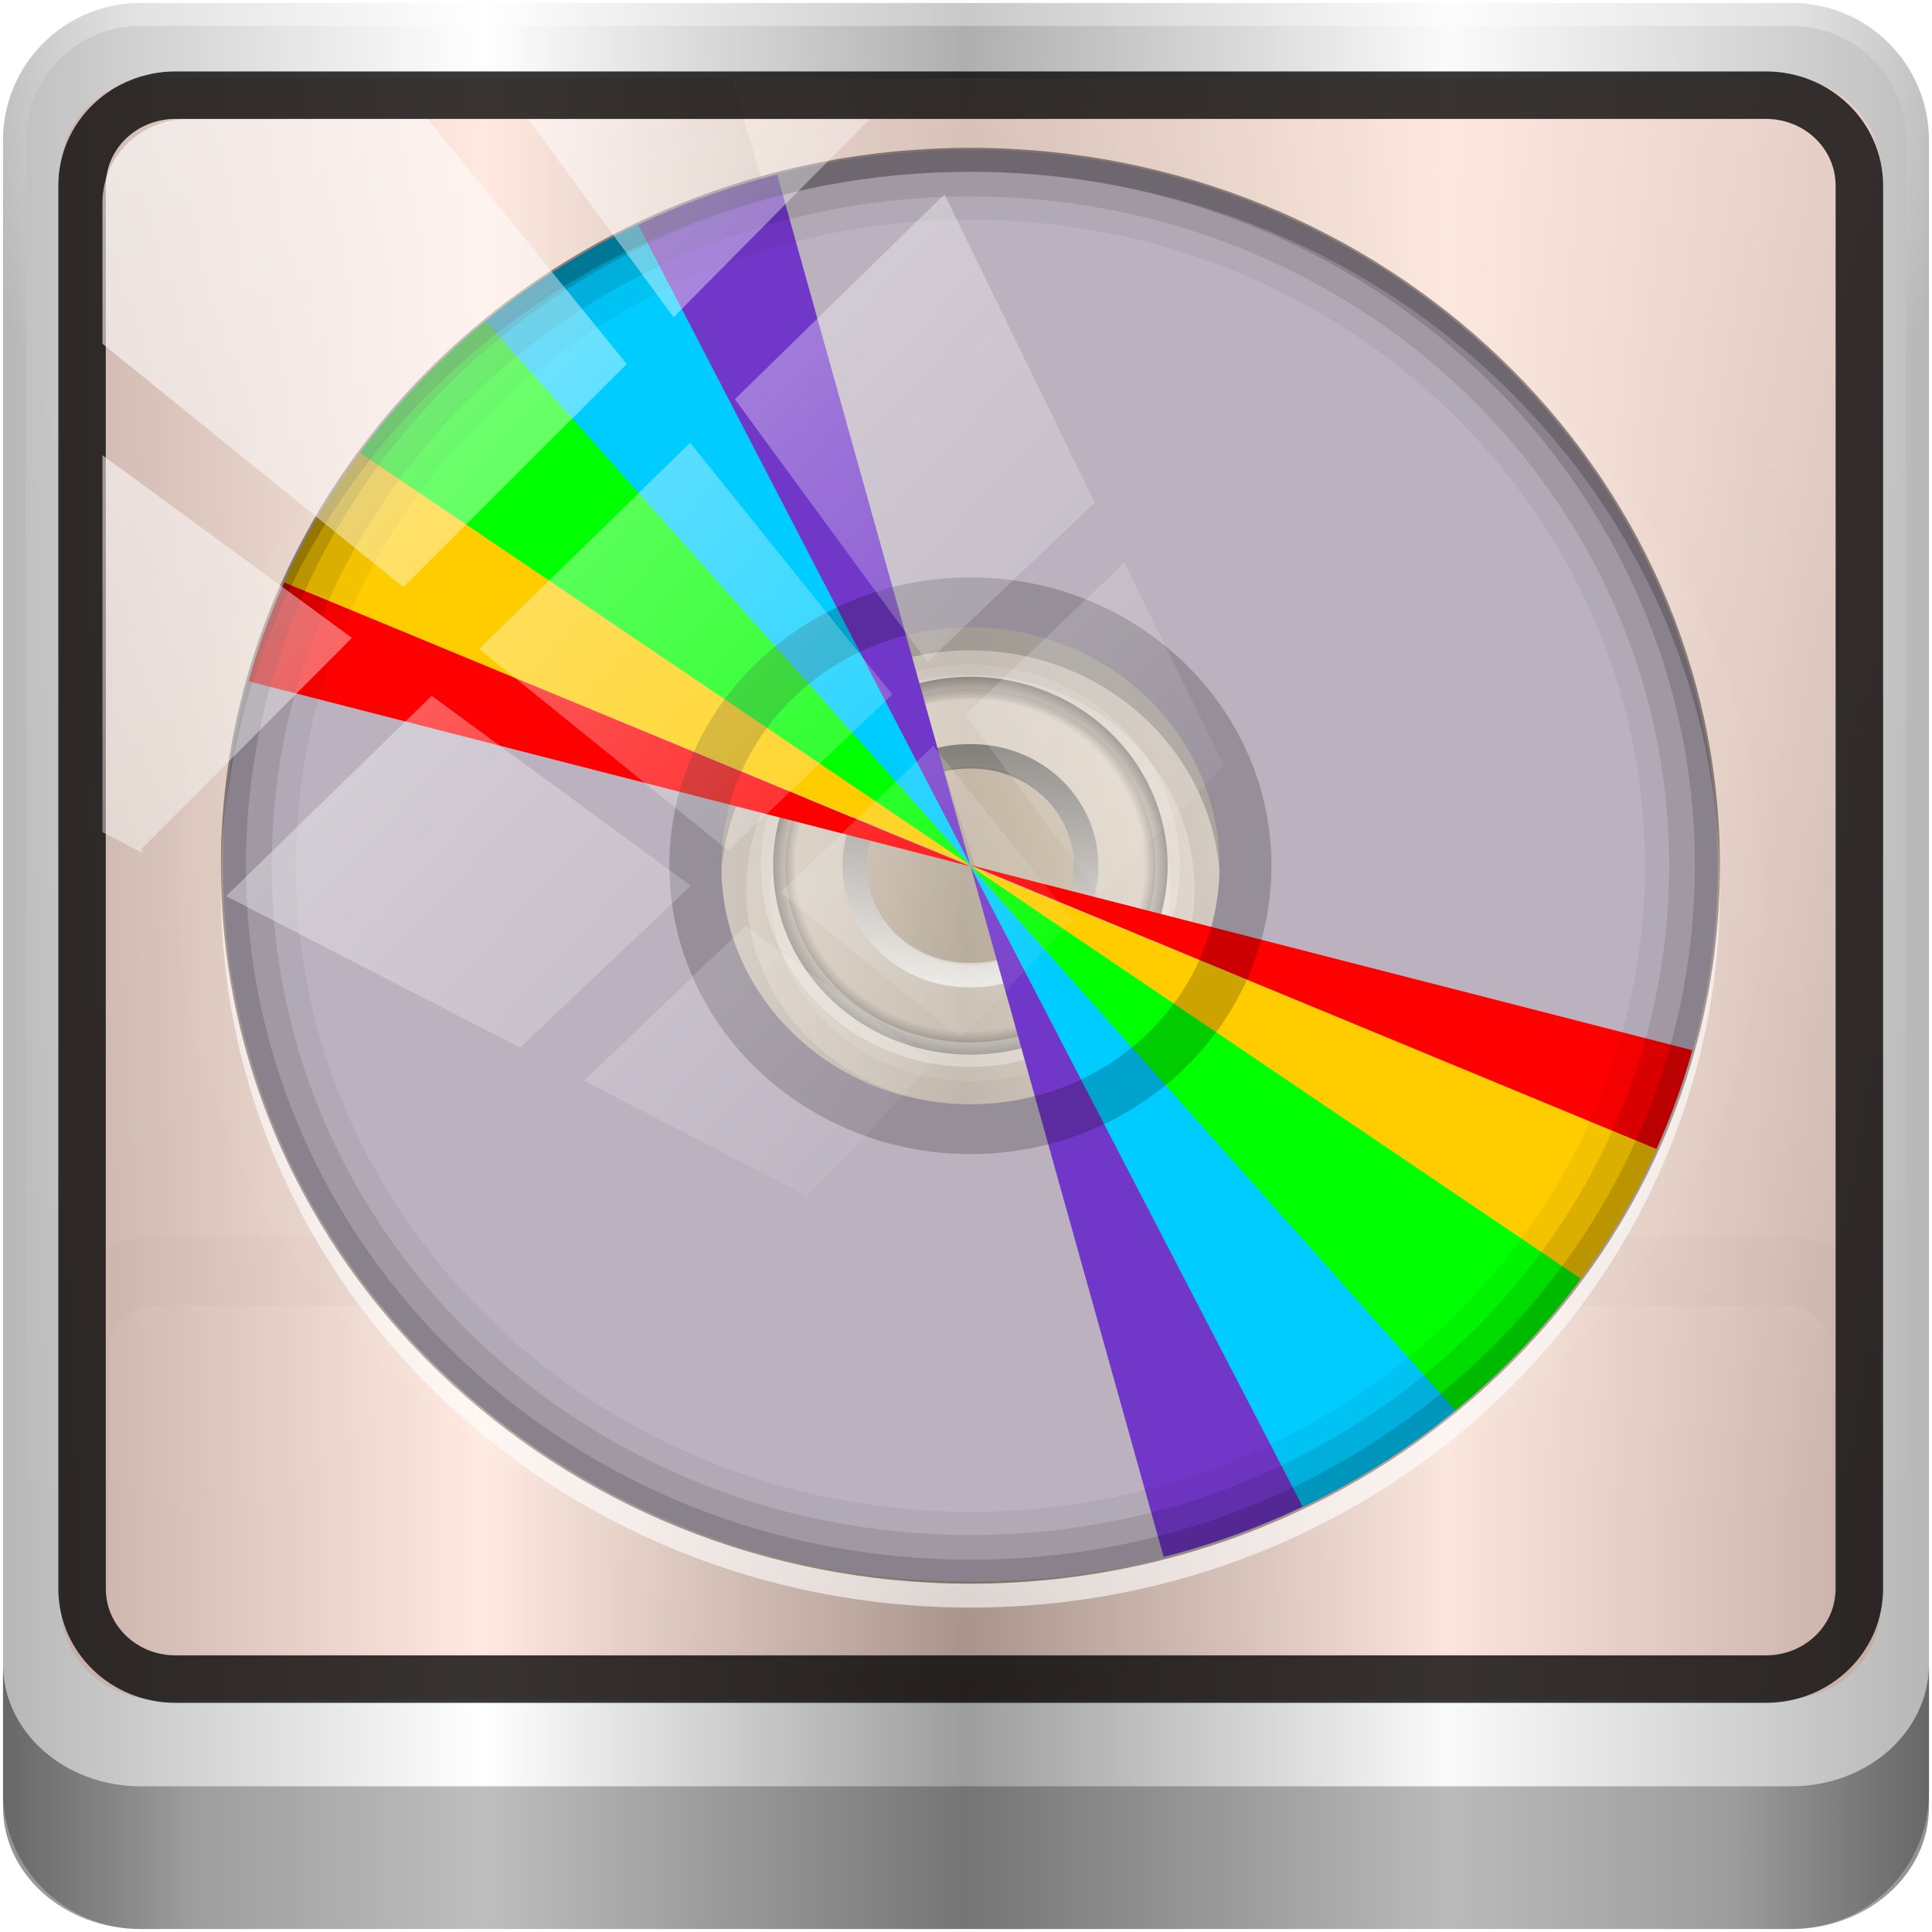 <?xml version="1.0" encoding="UTF-8" standalone="no"?>
<!-- Created with Inkscape (http://www.inkscape.org/) -->

<svg
   xmlns:dc="http://purl.org/dc/elements/1.1/"
   xmlns:cc="http://creativecommons.org/ns#"
   xmlns:rdf="http://www.w3.org/1999/02/22-rdf-syntax-ns#"
   xmlns:svg="http://www.w3.org/2000/svg"
   xmlns="http://www.w3.org/2000/svg"
   xmlns:xlink="http://www.w3.org/1999/xlink"
   xmlns:sodipodi="http://sodipodi.sourceforge.net/DTD/sodipodi-0.dtd"
   xmlns:inkscape="http://www.inkscape.org/namespaces/inkscape"
   width="96"
   height="96"
   id="svg2"
   version="1.1"
   inkscape:version="0.92.2 5c3e80d, 2017-08-06"
   sodipodi:docname="audio-cd-duplicate.svg">
  <script
     xlink:href=""
     id="script2985" />
  <defs
     id="defs4">
    <filter
       color-interpolation-filters="sRGB"
       id="filter3832-0">
      <feGaussianBlur
         id="feGaussianBlur3834-4"
         stdDeviation="0.769" />
    </filter>
    <linearGradient
       id="linearGradient4370-2">
      <stop
         id="stop4372-3"
         style="stop-color:#2a7fff;stop-opacity:1"
         offset="0" />
      <stop
         id="stop4374-7"
         style="stop-color:#003380;stop-opacity:1"
         offset="1" />
    </linearGradient>
    <linearGradient
       id="linearGradient3266-4">
      <stop
         id="stop2807-3"
         style="stop-color:#ffffff;stop-opacity:1"
         offset="0" />
      <stop
         id="stop2809-4"
         style="stop-color:#000000;stop-opacity:0"
         offset="1" />
    </linearGradient>
    <filter
       color-interpolation-filters="sRGB"
       id="filter4365">
      <feGaussianBlur
         id="feGaussianBlur4367"
         stdDeviation="0.769" />
    </filter>
    <linearGradient
       id="linearGradient4370">
      <stop
         id="stop4372"
         style="stop-color:#2a7fff;stop-opacity:1"
         offset="0" />
      <stop
         id="stop4374"
         style="stop-color:#003380;stop-opacity:1"
         offset="1" />
    </linearGradient>
    <linearGradient
       id="linearGradient4377">
      <stop
         id="stop4379"
         style="stop-color:#ffffff;stop-opacity:1"
         offset="0" />
      <stop
         id="stop4381"
         style="stop-color:#000000;stop-opacity:0"
         offset="1" />
    </linearGradient>
    <linearGradient
       id="linearGradient3362">
      <stop
         id="stop3364"
         style="stop-color:#4d4d4d;stop-opacity:1"
         offset="0" />
      <stop
         id="stop3366"
         style="stop-color:#ffffff;stop-opacity:1"
         offset="1" />
    </linearGradient>
    <linearGradient
       id="linearGradient3342">
      <stop
         id="stop3344"
         style="stop-color:#000000;stop-opacity:0"
         offset="0" />
      <stop
         id="stop3350"
         style="stop-color:#000000;stop-opacity:0"
         offset="0.85" />
      <stop
         id="stop3346"
         style="stop-color:#000000;stop-opacity:1"
         offset="1" />
    </linearGradient>
    <linearGradient
       id="linearGradient3330">
      <stop
         id="stop3332"
         style="stop-color:#ffffff;stop-opacity:0.203"
         offset="0" />
      <stop
         id="stop3334"
         style="stop-color:#ffffff;stop-opacity:0.68"
         offset="1" />
    </linearGradient>
    <clipPath
       id="clipPath4031">
      <path
         d="M 48,32 C 28.118,32 12,48.118 12,68 12,87.882 28.118,104 48,104 67.882,104 84,87.882 84,68 84,48.118 67.882,32 48,32 z m 0,24 c 6.627,0 12,5.373 12,12 0,6.627 -5.373,12 -12,12 -6.627,0 -12,-5.373 -12,-12 0,-6.627 5.373,-12 12,-12 z"
         inkscape:connector-curvature="0"
         id="path4033"
         style="fill:#bbb1bf;fill-opacity:1;stroke:none" />
    </clipPath>
    <filter
       x="-0.19"
       y="-0.171"
       width="1.381"
       height="1.341"
       color-interpolation-filters="sRGB"
       id="filter4035">
      <feGaussianBlur
         id="feGaussianBlur4037"
         stdDeviation="4.948" />
    </filter>
    <clipPath
       id="clipPath4187">
      <path
         d="m 48,102 c -19.882,0 -36,16.118 -36,36 0,19.882 16.118,36 36,36 19.882,0 36,-16.118 36,-36 0,-19.882 -16.118,-36 -36,-36 z m 0,24 c 6.627,0 12,5.373 12,12 0,6.627 -5.373,12 -12,12 -6.627,0 -12,-5.373 -12,-12 0,-6.627 5.373,-12 12,-12 z"
         inkscape:connector-curvature="0"
         id="path4189"
         style="fill:#bbb1bf;fill-opacity:1;stroke:none" />
    </clipPath>
    <filter
       x="-0.18"
       y="-0.18"
       width="1.36"
       height="1.36"
       color-interpolation-filters="sRGB"
       id="filter4195">
      <feGaussianBlur
         id="feGaussianBlur4197"
         stdDeviation="5.216" />
    </filter>
    <linearGradient
       id="linearGradient4042">
      <stop
         id="stop4044"
         style="stop-color:#ff9800;stop-opacity:1"
         offset="0" />
      <stop
         id="stop4046"
         style="stop-color:#ff4600;stop-opacity:1"
         offset="1" />
    </linearGradient>
    <linearGradient
       inkscape:collect="always"
       id="linearGradient3888-8-4-8-4-6-9-0-8-7-9">
      <stop
         style="stop-color:#ffffff;stop-opacity:1;"
         offset="0"
         id="stop3890-4-7-9-5-7-0-8-8-8-6" />
      <stop
         style="stop-color:#ffffff;stop-opacity:0;"
         offset="1"
         id="stop3892-5-8-2-8-3-3-3-06-4-4" />
    </linearGradient>
    <linearGradient
       inkscape:collect="always"
       id="linearGradient3888-8-4-8-6">
      <stop
         style="stop-color:#ffffff;stop-opacity:1;"
         offset="0"
         id="stop3890-4-7-9-7" />
      <stop
         style="stop-color:#ffffff;stop-opacity:0;"
         offset="1"
         id="stop3892-5-8-2-7" />
    </linearGradient>
    <linearGradient
       id="linearGradient4091-0-3-0-7">
      <stop
         style="stop-color:#ffffff;stop-opacity:1;"
         offset="0"
         id="stop4093-3-6-4-2" />
      <stop
         id="stop4099-6-1-8-3"
         offset="0.8"
         style="stop-color:#ffffff;stop-opacity:1;" />
      <stop
         style="stop-color:#ffffff;stop-opacity:0;"
         offset="1"
         id="stop4095-1-0-7-9" />
    </linearGradient>
    <linearGradient
       id="linearGradient3832-0-6-1-1">
      <stop
         style="stop-color:#000000;stop-opacity:1;"
         offset="0"
         id="stop3834-6-3-7-1" />
      <stop
         id="stop3872-2-4"
         offset="0.1"
         style="stop-color:#000000;stop-opacity:0.588;" />
      <stop
         style="stop-color:#000000;stop-opacity:0.588;"
         offset="0.9"
         id="stop3844-6-2-7-6" />
      <stop
         style="stop-color:#000000;stop-opacity:1;"
         offset="1"
         id="stop3836-5-0-2-9" />
    </linearGradient>
    <linearGradient
       gradientTransform="matrix(1.135,0,0,1.134,-40.037,-46.788)"
       y2="47"
       x2="90"
       y1="47"
       x1="6"
       gradientUnits="userSpaceOnUse"
       id="linearGradient5021"
       xlink:href="#linearGradient6139-0"
       inkscape:collect="always" />
    <linearGradient
       id="linearGradient6139-0">
      <stop
         id="stop6141-2"
         offset="0"
         style="stop-color:#b7b7b7;stop-opacity:1;" />
      <stop
         style="stop-color:#ffffff;stop-opacity:1;"
         offset="0.25"
         id="stop6151-0" />
      <stop
         style="stop-color:#9d9d9d;stop-opacity:1;"
         offset="0.5"
         id="stop6147-1" />
      <stop
         id="stop6149-4"
         offset="0.75"
         style="stop-color:#fafafa;stop-opacity:1;" />
      <stop
         id="stop6143-4"
         offset="1"
         style="stop-color:#b7b7b7;stop-opacity:1;" />
    </linearGradient>
    <linearGradient
       inkscape:collect="always"
       xlink:href="#linearGradient6139-0"
       id="linearGradient4788"
       gradientUnits="userSpaceOnUse"
       gradientTransform="matrix(1.139,0,0,1.139,-30.579,-29.107)"
       x1="6"
       y1="47"
       x2="90"
       y2="47" />
    <radialGradient
       inkscape:collect="always"
       xlink:href="#linearGradient3888-8-4-8-6"
       id="radialGradient4790"
       gradientUnits="userSpaceOnUse"
       gradientTransform="matrix(0,1.847,-2.322,0,38.535,-305.425)"
       cx="158"
       cy="6.213"
       fx="158"
       fy="6.213"
       r="41" />
    <radialGradient
       inkscape:collect="always"
       xlink:href="#linearGradient4091-0-3-0-7"
       id="radialGradient4792"
       gradientUnits="userSpaceOnUse"
       gradientTransform="matrix(-1.222,0,0,-0.997,82.74,-50.327)"
       cx="48"
       cy="-27"
       fx="48"
       fy="-27"
       r="42" />
    <linearGradient
       inkscape:collect="always"
       xlink:href="#linearGradient3832-0-6-1-1"
       id="linearGradient4794"
       gradientUnits="userSpaceOnUse"
       gradientTransform="matrix(1.139,0,0,1.013,83.35,-18.349)"
       x1="-94"
       y1="82.984"
       x2="-10.188"
       y2="82.984" />
    <linearGradient
       inkscape:collect="always"
       xlink:href="#linearGradient3888-8-4-8-4-6-9-0-8-7-9"
       id="linearGradient4796"
       gradientUnits="userSpaceOnUse"
       gradientTransform="matrix(1.19,0,0,1.151,-32.769,-28.888)"
       x1="62"
       y1="8"
       x2="62"
       y2="68" />
    <radialGradient
       inkscape:collect="always"
       xlink:href="#linearGradient4042"
       id="radialGradient4798"
       gradientUnits="userSpaceOnUse"
       gradientTransform="matrix(1.003,0,0,0.894,9.597,20.257)"
       cx="14.693"
       cy="0.381"
       fx="14.693"
       fy="0.381"
       r="45.056" />
    <linearGradient
       inkscape:collect="always"
       xlink:href="#linearGradient3362"
       id="linearGradient4800"
       gradientUnits="userSpaceOnUse"
       x1="25.22"
       y1="61.922"
       x2="94.568"
       y2="61.922"
       gradientTransform="matrix(0,0.166,-0.209,0,37.238,9.499)" />
    <radialGradient
       inkscape:collect="always"
       xlink:href="#linearGradient3342"
       id="radialGradient4802"
       gradientUnits="userSpaceOnUse"
       gradientTransform="matrix(0,0.287,-0.302,0,43.005,2.257)"
       cx="59.894"
       cy="61.922"
       fx="59.894"
       fy="61.922"
       r="33.714" />
    <linearGradient
       inkscape:collect="always"
       xlink:href="#linearGradient3330"
       id="linearGradient4804"
       gradientUnits="userSpaceOnUse"
       x1="26.18"
       y1="61.922"
       x2="93.608"
       y2="61.922"
       gradientTransform="matrix(0,0.287,-0.36,0,46.628,2.257)" />
    <linearGradient
       id="linearGradient6139-0-3">
      <stop
         id="stop6141-2-6"
         offset="0"
         style="stop-color:#adb9c1;stop-opacity:1;" />
      <stop
         style="stop-color:#ffffff;stop-opacity:1;"
         offset="0.25"
         id="stop6151-0-7" />
      <stop
         style="stop-color:#90a2aa;stop-opacity:1;"
         offset="0.5"
         id="stop6147-1-5" />
      <stop
         id="stop6149-4-3"
         offset="0.75"
         style="stop-color:#f9fafb;stop-opacity:1;" />
      <stop
         id="stop6143-4-5"
         offset="1"
         style="stop-color:#adb9c1;stop-opacity:1;" />
    </linearGradient>
    <clipPath
       id="clipPath4156-4-1"
       clipPathUnits="userSpaceOnUse">
      <path
         inkscape:connector-curvature="0"
         id="path4158-0-8"
         d="m 27.046,-55.695 -14.214,13.321 h 0.061 l 15.653,21.771 10.231,-10.546 C 38.562,-32.302 27.468,-54.819 27.046,-55.695 Z M 9.647,-39.383 -5.241,-25.321 15.988,-7.806 26.372,-18.383 Z m 31.491,12.951 -9.741,9.714 8.945,12.458 7.781,-7.555 z m -49.84,4.379 -13.754,12.982 26.283,13.846 0.061,-0.062 -0.123,-0.062 L 13.599,-5.401 -8.702,-22.053 Z m 38.015,7.401 -9.803,9.775 11.579,9.559 7.628,-7.401 -8.669,-11.009 z m 20.187,5.674 -7.383,7.216 6.188,8.542 5.82,-6.137 z m -32.195,6.322 -9.557,9.498 13.662,7.185 7.934,-7.678 z m 23.312,2.374 -7.107,6.938 8.363,6.907 5.361,-5.674 -0.061,-0.092 -0.092,0.123 -6.464,-8.203 z m -8.73,8.542 -7.505,7.339 10.354,5.458 c 1.397,-1.321 5.675,-6.123 5.851,-6.322 z"
         style="opacity:0.6;fill:#ffffff;fill-opacity:1;stroke:none" />
    </clipPath>
    <linearGradient
       gradientTransform="matrix(0.93,0,0,-0.93,23.674,61.395)"
       gradientUnits="userSpaceOnUse"
       xlink:href="#linearGradient3832-0-6-1-1"
       id="linearGradient3665"
       y2="45.017"
       x2="20.759"
       y1="1"
       x1="20.759" />
    <linearGradient
       id="linearGradient4081">
      <stop
         offset="0"
         style="stop-color:#aaaaaa;stop-opacity:1"
         id="stop4083" />
      <stop
         offset="1"
         style="stop-color:#f0f0f0;stop-opacity:1"
         id="stop4085" />
    </linearGradient>
    <linearGradient
       gradientTransform="matrix(0.473,0.127,0.127,-0.473,44.479,74.734)"
       gradientUnits="userSpaceOnUse"
       xlink:href="#linearGradient3832-0-6-1-1"
       id="linearGradient3669"
       y2="45.017"
       x2="20.759"
       y1="1"
       x1="20.759" />
    <clipPath
       id="clipPath4156-4-1-6"
       clipPathUnits="userSpaceOnUse">
      <path
         inkscape:connector-curvature="0"
         id="path4158-0-8-2"
         d="m 27.046,-55.695 -14.214,13.321 h 0.061 l 15.653,21.771 10.231,-10.546 C 38.562,-32.302 27.468,-54.819 27.046,-55.695 Z M 9.647,-39.383 -5.241,-25.321 15.988,-7.806 26.372,-18.383 Z m 31.491,12.951 -9.741,9.714 8.945,12.458 7.781,-7.555 z m -49.84,4.379 -13.754,12.982 26.283,13.846 0.061,-0.062 -0.123,-0.062 L 13.599,-5.401 -8.702,-22.053 Z m 38.015,7.401 -9.803,9.775 11.579,9.559 7.628,-7.401 -8.669,-11.009 z m 20.187,5.674 -7.383,7.216 6.188,8.542 5.82,-6.137 z m -32.195,6.322 -9.557,9.498 13.662,7.185 7.934,-7.678 z m 23.312,2.374 -7.107,6.938 8.363,6.907 5.361,-5.674 -0.061,-0.092 -0.092,0.123 -6.464,-8.203 z m -8.73,8.542 -7.505,7.339 10.354,5.458 c 1.397,-1.321 5.675,-6.123 5.851,-6.322 z"
         style="opacity:0.6;fill:#ffffff;fill-opacity:1;stroke:none" />
    </clipPath>
    <linearGradient
       inkscape:collect="always"
       xlink:href="#linearGradient3888-8-4-8-4-6-9-0-8-7-9"
       id="linearGradient1136"
       gradientUnits="userSpaceOnUse"
       x1="2.771"
       y1="-28.642"
       x2="50.528"
       y2="14.514" />
  </defs>
  <sodipodi:namedview
     id="base"
     pagecolor="#ffffff"
     bordercolor="#666666"
     borderopacity="1.0"
     inkscape:pageopacity="0.0"
     inkscape:pageshadow="2"
     inkscape:zoom="7.6020315"
     inkscape:cx="48"
     inkscape:cy="48.163481"
     inkscape:current-layer="g4742"
     showgrid="true"
     inkscape:document-units="px"
     inkscape:grid-bbox="true"
     inkscape:showpageshadow="false"
     gridtolerance="1"
     guidetolerance="1"
     objecttolerance="1"
     inkscape:window-width="1280"
     inkscape:window-height="941"
     inkscape:window-x="0"
     inkscape:window-y="21"
     inkscape:window-maximized="1" />
  <g
     id="layer1"
     inkscape:label="Layer 1"
     inkscape:groupmode="layer"
     transform="translate(0,32)">
    <g
       id="g4742"
       transform="translate(23.893,-8.439)">
      <path
         style="display:inline;fill:url(#linearGradient4788);fill-opacity:1;fill-rule:nonzero;stroke:none"
         d="m 65.121,-23.411 h -82.029 c -3.787,0 -6.836,3.049 -6.836,6.836 v 82.029 c 0,3.787 3.049,6.836 6.836,6.836 h 82.029 c 3.787,0 6.836,-3.049 6.836,-6.836 v -82.029 c 0,-3.787 -3.049,-6.836 -6.836,-6.836 z"
         id="rect4251-1"
         inkscape:connector-curvature="0" />
      <path
         style="display:inline;opacity:0.2;fill:url(#radialGradient4790);fill-opacity:1;fill-rule:nonzero;stroke:none;stroke-width:1.139"
         d="m -16.907,-22.271 c -3.176,0 -5.696,2.521 -5.696,5.696 V 7.03 15.005 58.974 c 1.22,1.856 3.3,3.097 5.696,3.097 h 4.557 72.914 4.557 c 2.396,0 4.477,-1.242 5.696,-3.097 V 15.005 7.03 -16.575 c 0,-3.176 -2.521,-5.696 -5.696,-5.696 z"
         id="path3400-6"
         inkscape:connector-curvature="0"
         sodipodi:nodetypes="sscccsccscccsss" />
      <path
         style="display:inline;opacity:0.45;fill:url(#radialGradient4792);fill-opacity:1;fill-rule:nonzero;stroke:none;stroke-width:1.139"
         d="m -16.907,-23.411 c -3.787,0 -6.836,3.049 -6.836,6.836 V 0.514 h 1.139 V -16.575 c 0,-3.176 2.521,-5.696 5.696,-5.696 H 65.121 c 3.176,0 5.696,2.521 5.696,5.696 V 0.514 h 1.139 V -16.575 c 0,-3.787 -3.049,-6.836 -6.836,-6.836 z"
         id="path4236-5"
         inkscape:connector-curvature="0" />
      <path
         inkscape:connector-curvature="0"
         id="path4242-5"
         d="m -23.743,59.122 v 1.013 1.013 1.013 2.026 2.026 c 0,3.367 3.049,6.077 6.836,6.077 H 65.121 c 3.787,0 6.836,-2.71 6.836,-6.077 V 64.186 62.161 61.148 60.135 59.122 c 0,3.367 -3.049,6.077 -6.836,6.077 h -82.029 c -3.787,0 -6.836,-2.71 -6.836,-6.077 z"
         style="opacity:0.431;fill:url(#linearGradient4794);fill-opacity:1;fill-rule:nonzero;stroke:none;stroke-width:1.139" />
      <path
         style="color:#000000;font-style:normal;font-variant:normal;font-weight:normal;font-stretch:normal;font-size:medium;line-height:normal;font-family:Sans;-inkscape-font-specification:Sans;text-indent:0;text-align:start;text-decoration:none;text-decoration-line:none;letter-spacing:normal;word-spacing:normal;text-transform:none;writing-mode:lr-tb;direction:ltr;baseline-shift:baseline;text-anchor:start;display:inline;overflow:visible;visibility:visible;opacity:0.02;fill:#000000;fill-opacity:1;fill-rule:nonzero;stroke:none;stroke-width:6;marker:none;enable-background:accumulate"
         d="m -16.112,37.859 c -1.885,0 -3.649,0.974 -4.759,2.41 v 16.004 c 0,2.55 2.123,4.603 4.759,4.603 h 80.905 c 2.637,0 4.759,-2.053 4.759,-4.603 V 40.269 C 68.442,38.833 66.678,37.859 64.793,37.859 Z m 0,3.452 h 80.905 c 1.359,0 2.38,0.987 2.38,2.302 v 12.659 c 0,1.315 -1.02,2.302 -2.38,2.302 H -16.112 c -1.359,0 -2.38,-0.987 -2.38,-2.302 V 43.613 c 0,-1.315 1.02,-2.302 2.38,-2.302 z"
         id="path4972"
         inkscape:connector-curvature="0" />
      <path
         style="color:#000000;display:inline;overflow:visible;visibility:visible;opacity:0.45;fill:url(#linearGradient4796);fill-opacity:1;fill-rule:nonzero;stroke:none;stroke-width:2;marker:none;enable-background:accumulate"
         d="m 12.443,-19.682 c 8.329,27.771 16.985,54.888 25.766,80.557 h 26.584 c 2.637,0 4.759,-2.053 4.759,-4.603 v -71.35 c 0,-2.55 -2.123,-4.603 -4.759,-4.603 z"
         id="path4974"
         inkscape:connector-curvature="0" />
      <path
         sodipodi:nodetypes="sssssssss"
         inkscape:connector-curvature="0"
         style="color:#000000;display:inline;overflow:visible;visibility:visible;opacity:0.118;fill:url(#radialGradient4798);fill-opacity:1;fill-rule:nonzero;stroke:none;stroke-width:2;marker:none;enable-background:accumulate"
         d="m -16.112,-19.682 h 80.905 c 2.637,0 4.759,2.053 4.759,4.603 v 71.35 c 0,2.55 -2.123,4.603 -4.759,4.603 H -16.112 c -2.637,0 -4.759,-2.053 -4.759,-4.603 v -71.35 c 0,-2.55 2.123,-4.603 4.759,-4.603 z"
         id="path4970" />
      <path
         id="path4989"
         d="m -15.168,-18.832 h 79.017 c 2.575,0 4.648,2.006 4.648,4.497 v 69.711 c 0,2.492 -2.073,4.497 -4.648,4.497 h -79.017 c -2.575,0 -4.648,-2.006 -4.648,-4.497 v -69.711 c 0,-2.492 2.073,-4.497 4.648,-4.497 z"
         style="color:#000000;display:inline;overflow:visible;visibility:visible;fill:none;stroke:#000000;stroke-width:2.359;stroke-opacity:0.776;marker:none;enable-background:accumulate"
         inkscape:connector-curvature="0"
         sodipodi:nodetypes="sssssssss" />
      <path
         style="color:#000000;display:inline;overflow:visible;visibility:visible;opacity:0.05;fill:#000000;fill-opacity:1;fill-rule:nonzero;stroke:none;stroke-width:1.215;marker:none;enable-background:accumulate"
         id="path3736"
         d="m 24.326,-0.757 c -12.322,0 -22.344,9.6 -22.344,21.403 0,11.803 10.023,21.403 22.344,21.403 12.322,0 22.344,-9.6 22.344,-21.403 0,-11.803 -10.023,-21.403 -22.344,-21.403 z m 0,11.891 c 5.507,0 9.931,4.237 9.931,9.512 0,5.275 -4.424,9.512 -9.931,9.512 -5.507,0 -9.931,-4.237 -9.931,-9.512 0,-5.275 4.424,-9.512 9.931,-9.512 z"
         inkscape:connector-curvature="0" />
      <path
         style="color:#000000;display:inline;overflow:visible;visibility:visible;opacity:0.3;fill:#000000;fill-opacity:1;fill-rule:nonzero;stroke:none;stroke-width:1.215;marker:none;enable-background:accumulate"
         id="path3725"
         inkscape:connector-curvature="0"
         d="m 24.326,1.621 c -10.969,0 -19.862,8.518 -19.862,19.025 0,10.507 8.892,19.025 19.862,19.025 10.969,0 19.862,-8.518 19.862,-19.025 0,-10.507 -8.892,-19.025 -19.862,-19.025 z m 0,7.134 c 6.856,0 12.414,5.324 12.414,11.891 0,6.567 -5.558,11.891 -12.414,11.891 -6.856,0 -12.414,-5.324 -12.414,-11.891 0,-6.567 5.558,-11.891 12.414,-11.891 z" />
      <path
         style="color:#000000;display:inline;overflow:visible;visibility:visible;opacity:0.1;fill:#000000;fill-opacity:1;fill-rule:nonzero;stroke:none;stroke-width:1.215;marker:none;enable-background:accumulate"
         id="path3732"
         d="m 24.326,0.395 c -11.666,0 -21.142,9.077 -21.142,20.251 0,11.174 9.476,20.251 21.142,20.251 11.666,0 21.142,-9.077 21.142,-20.251 0,-11.174 -9.476,-20.251 -21.142,-20.251 z m 0,9.587 c 6.159,0 11.133,4.764 11.133,10.664 0,5.9 -4.974,10.664 -11.133,10.664 -6.159,0 -11.133,-4.764 -11.133,-10.664 0,-5.9 4.974,-10.664 11.133,-10.664 z"
         inkscape:connector-curvature="0" />
      <path
         style="display:inline;fill:#bbb1bf;fill-opacity:1;stroke:none;stroke-width:1.215"
         id="path3978"
         inkscape:connector-curvature="0"
         d="m 24.326,-16.114 c -20.509,0 -37.136,15.926 -37.136,35.571 0,19.645 16.626,35.571 37.136,35.571 20.509,0 37.136,-15.926 37.136,-35.571 0,-19.645 -16.626,-35.571 -37.136,-35.571 z m 0,23.714 c 6.836,0 12.379,5.309 12.379,11.857 0,6.548 -5.542,11.857 -12.379,11.857 -6.836,0 -12.379,-5.309 -12.379,-11.857 0,-6.548 5.542,-11.857 12.379,-11.857 z" />
      <path
         style="display:inline;opacity:0.3;fill:#ffffff;fill-opacity:1;stroke:none;stroke-width:1.215"
         id="path3992"
         inkscape:connector-curvature="0"
         d="m 24.326,7.6 c -6.836,0 -12.379,5.309 -12.379,11.857 0,6.548 5.542,11.857 12.379,11.857 6.836,0 12.379,-5.309 12.379,-11.857 0,-6.548 -5.542,-11.857 -12.379,-11.857 z m 0,6.917 c 2.849,0 5.158,2.212 5.158,4.94 0,2.729 -2.309,4.94 -5.158,4.94 -2.849,0 -5.158,-2.212 -5.158,-4.94 0,-2.729 2.309,-4.94 5.158,-4.94 z" />
      <path
         style="display:inline;opacity:0.6;fill:none;stroke:url(#linearGradient4800);stroke-width:1.215;stroke-linecap:round;stroke-linejoin:miter;stroke-miterlimit:4;stroke-dasharray:none;stroke-dashoffset:0;stroke-opacity:1"
         id="path4002-9"
         d="m 24.326,24.892 a 5.674,5.435 0 1 1 0,-10.869 5.674,5.435 0 1 1 0,10.869 z"
         inkscape:connector-curvature="0" />
      <path
         style="display:inline;opacity:0.5;fill:url(#radialGradient4802);fill-opacity:1;fill-rule:evenodd;stroke:url(#linearGradient4804);stroke-width:1.215;stroke-linecap:round;stroke-linejoin:miter;stroke-miterlimit:4;stroke-dasharray:none;stroke-dashoffset:0;stroke-opacity:1"
         id="path4010"
         d="m 24.326,28.844 a 9.8,9.387 0 1 1 0,-18.774 9.8,9.387 0 1 1 0,18.774 z"
         inkscape:connector-curvature="0" />
      <path
         inkscape:connector-curvature="0"
         d="m 60.947,57.784 a 20.708,18.814 0 0 1 -2.615,2.906 L 43.689,47.386 Z"
         transform="matrix(1.553,0.859,-0.987,1.637,3.241,-95.655)"
         id="path4039"
         style="fill:#7137c8;fill-opacity:1;stroke:none;filter:url(#filter4195)" />
      <path
         inkscape:connector-curvature="0"
         d="m 60.779,58.011 a 20.708,18.814 0 0 1 -3.384,3.479 L 43.689,47.386 Z"
         transform="matrix(1.732,0.445,-0.511,1.826,-27.144,-86.506)"
         id="path4041"
         style="fill:#00ccff;fill-opacity:1;stroke:none;filter:url(#filter4195)" />
      <path
         inkscape:connector-curvature="0"
         d="m 62.724,54.796 a 20.708,18.814 0 0 1 -2.26,3.622 L 43.689,47.386 Z"
         transform="matrix(1.793,0,-6.2167447e-8,1.891,-54.021,-70.135)"
         id="path4043"
         style="fill:#ffcc00;fill-opacity:1;stroke:none;filter:url(#filter4195)" />
      <path
         inkscape:connector-curvature="0"
         d="m 61.623,56.793 a 20.708,18.814 0 0 1 -1.699,2.273 L 43.689,47.386 Z"
         transform="matrix(1.732,-0.445,0.511,1.826,-75.56,-47.659)"
         id="path4045"
         style="fill:#ff0000;fill-opacity:1;stroke:none;filter:url(#filter4195)" />
      <path
         inkscape:connector-curvature="0"
         d="m 63.123,53.883 a 20.708,18.814 0 0 1 -2.37,4.162 L 43.689,47.386 Z"
         transform="matrix(1.732,0.445,-0.511,1.826,-27.144,-86.506)"
         id="path4144"
         style="fill:#00ff00;fill-opacity:1;stroke:none;filter:url(#filter4195)" />
      <path
         inkscape:connector-curvature="0"
         d="m 60.947,57.784 a 20.708,18.814 0 0 1 -2.615,2.906 L 43.689,47.386 Z"
         transform="matrix(-1.553,-0.859,0.987,-1.637,45.41,134.57)"
         id="path4155"
         style="fill:#7137c8;fill-opacity:1;stroke:none;filter:url(#filter4195)" />
      <path
         inkscape:connector-curvature="0"
         d="m 60.779,58.011 a 20.708,18.814 0 0 1 -3.384,3.479 L 43.689,47.386 Z"
         transform="matrix(-1.732,-0.445,0.511,-1.826,75.796,125.42)"
         id="path4157"
         style="fill:#00ccff;fill-opacity:1;stroke:none;filter:url(#filter4195)" />
      <path
         inkscape:connector-curvature="0"
         d="m 62.724,54.796 a 20.708,18.814 0 0 1 -2.26,3.622 L 43.689,47.386 Z"
         transform="matrix(-1.793,0,6.2167447e-8,-1.891,102.673,109.049)"
         id="path4159"
         style="fill:#ffcc00;fill-opacity:1;stroke:none;filter:url(#filter4195)" />
      <path
         inkscape:connector-curvature="0"
         d="m 61.623,56.793 a 20.708,18.814 0 0 1 -1.699,2.273 L 43.689,47.386 Z"
         transform="matrix(-1.732,0.445,-0.511,-1.826,124.212,86.573)"
         id="path4161"
         style="fill:#ff0000;fill-opacity:1;stroke:none;filter:url(#filter4195)" />
      <path
         inkscape:connector-curvature="0"
         d="m 63.123,53.883 a 20.708,18.814 0 0 1 -2.37,4.162 L 43.689,47.386 Z"
         transform="matrix(-1.732,-0.445,0.511,-1.826,75.796,125.42)"
         id="path4163"
         style="fill:#00ff00;fill-opacity:1;stroke:none;filter:url(#filter4195)" />
      <path
         style="display:inline;opacity:0.2;fill:#000000;fill-opacity:1;stroke:none;stroke-width:1.215"
         id="path3986"
         inkscape:connector-curvature="0"
         d="m 24.326,5.13 c -8.261,0 -14.957,6.415 -14.957,14.327 0,7.913 6.697,14.327 14.957,14.327 8.261,0 14.957,-6.415 14.957,-14.327 0,-7.913 -6.697,-14.327 -14.957,-14.327 z m 0,2.47 c 6.836,0 12.379,5.309 12.379,11.857 0,6.548 -5.542,11.857 -12.379,11.857 -6.836,0 -12.379,-5.309 -12.379,-11.857 0,-6.548 5.542,-11.857 12.379,-11.857 z" />
      <path
         style="color:#000000;display:inline;overflow:visible;visibility:visible;opacity:0.6;fill:#ffffff;fill-opacity:1;fill-rule:nonzero;stroke:none;stroke-width:1.215;marker:none;enable-background:accumulate"
         id="path3738"
         inkscape:connector-curvature="0"
         d="m -12.915,20.052 c -0.004,0.2 0,0.394 0,0.595 0,19.701 16.673,35.672 37.241,35.672 20.567,0 37.241,-15.971 37.241,-35.672 0,-0.201 0.004,-0.394 0,-0.595 -0.335,19.423 -16.883,35.077 -37.241,35.077 -20.358,0 -36.905,-15.654 -37.241,-35.077 z" />
      <path
         style="color:#000000;display:inline;overflow:visible;visibility:visible;opacity:0.05;fill:#000000;fill-opacity:1;fill-rule:nonzero;stroke:none;stroke-width:1.215;marker:none;enable-background:accumulate"
         id="path3749"
         inkscape:connector-curvature="0"
         d="m 24.326,-16.215 c -20.567,0 -37.241,15.971 -37.241,35.672 0,19.701 16.673,35.672 37.241,35.672 20.567,0 37.241,-15.971 37.241,-35.672 0,-19.701 -16.673,-35.672 -37.241,-35.672 z m 0,3.567 c 18.511,0 33.517,14.374 33.517,32.105 0,17.731 -15.006,32.105 -33.517,32.105 -18.511,0 -33.517,-14.374 -33.517,-32.105 0,-17.731 15.006,-32.105 33.517,-32.105 z" />
      <path
         style="color:#000000;display:inline;overflow:visible;visibility:visible;opacity:0.1;fill:#000000;fill-opacity:1;fill-rule:nonzero;stroke:none;stroke-width:1.215;marker:none;enable-background:accumulate"
         id="path3743"
         inkscape:connector-curvature="0"
         d="m 24.326,-16.215 c -20.567,0 -37.241,15.971 -37.241,35.672 0,19.701 16.673,35.672 37.241,35.672 20.567,0 37.241,-15.971 37.241,-35.672 0,-19.701 -16.673,-35.672 -37.241,-35.672 z m 0,2.415 c 19.203,0 34.719,14.863 34.719,33.257 0,18.394 -15.516,33.257 -34.719,33.257 -19.203,0 -34.719,-14.863 -34.719,-33.257 0,-18.394 15.516,-33.257 34.719,-33.257 z" />
      <path
         style="color:#000000;display:inline;overflow:visible;visibility:visible;opacity:0.15;fill:#000000;fill-opacity:1;fill-rule:nonzero;stroke:none;stroke-width:1.215;marker:none;enable-background:accumulate"
         id="path3781"
         inkscape:connector-curvature="0"
         d="m 24.326,-16.215 c -20.567,0 -37.241,15.971 -37.241,35.672 0,19.701 16.673,35.672 37.241,35.672 20.567,0 37.241,-15.971 37.241,-35.672 0,-19.701 -16.673,-35.672 -37.241,-35.672 z m 0,1.189 c 19.882,0 35.999,15.438 35.999,34.483 0,19.044 -16.117,34.483 -35.999,34.483 -19.882,0 -35.999,-15.438 -35.999,-34.483 0,-19.044 16.117,-34.483 35.999,-34.483 z" />
      <path
         style="color:#000000;display:inline;overflow:visible;visibility:visible;opacity:0.2;fill:#000000;fill-opacity:1;fill-rule:nonzero;stroke:none;stroke-width:1.215;marker:none;enable-background:accumulate"
         id="path3753"
         inkscape:connector-curvature="0"
         d="m 24.326,-16.215 c -20.567,0 -37.241,15.971 -37.241,35.672 0,0.201 -0.004,0.394 0,0.595 0.335,-19.423 16.883,-35.077 37.241,-35.077 20.358,0 36.905,15.654 37.241,35.077 0.004,-0.2 0,-0.394 0,-0.595 0,-19.701 -16.673,-35.672 -37.241,-35.672 z" />
      <rect
         transform="matrix(1.069,0,0,1.048,-20.94,13.796)"
         style="display:inline;opacity:0.627;fill:url(#linearGradient1136);fill-opacity:1;stroke:none"
         id="rect4146-6"
         width="75.966"
         height="69.024"
         x="2"
         y="-30"
         rx="3.957"
         ry="3.957"
         clip-path="url(#clipPath4156-4-1-6)" />
    </g>
  </g>
</svg>
